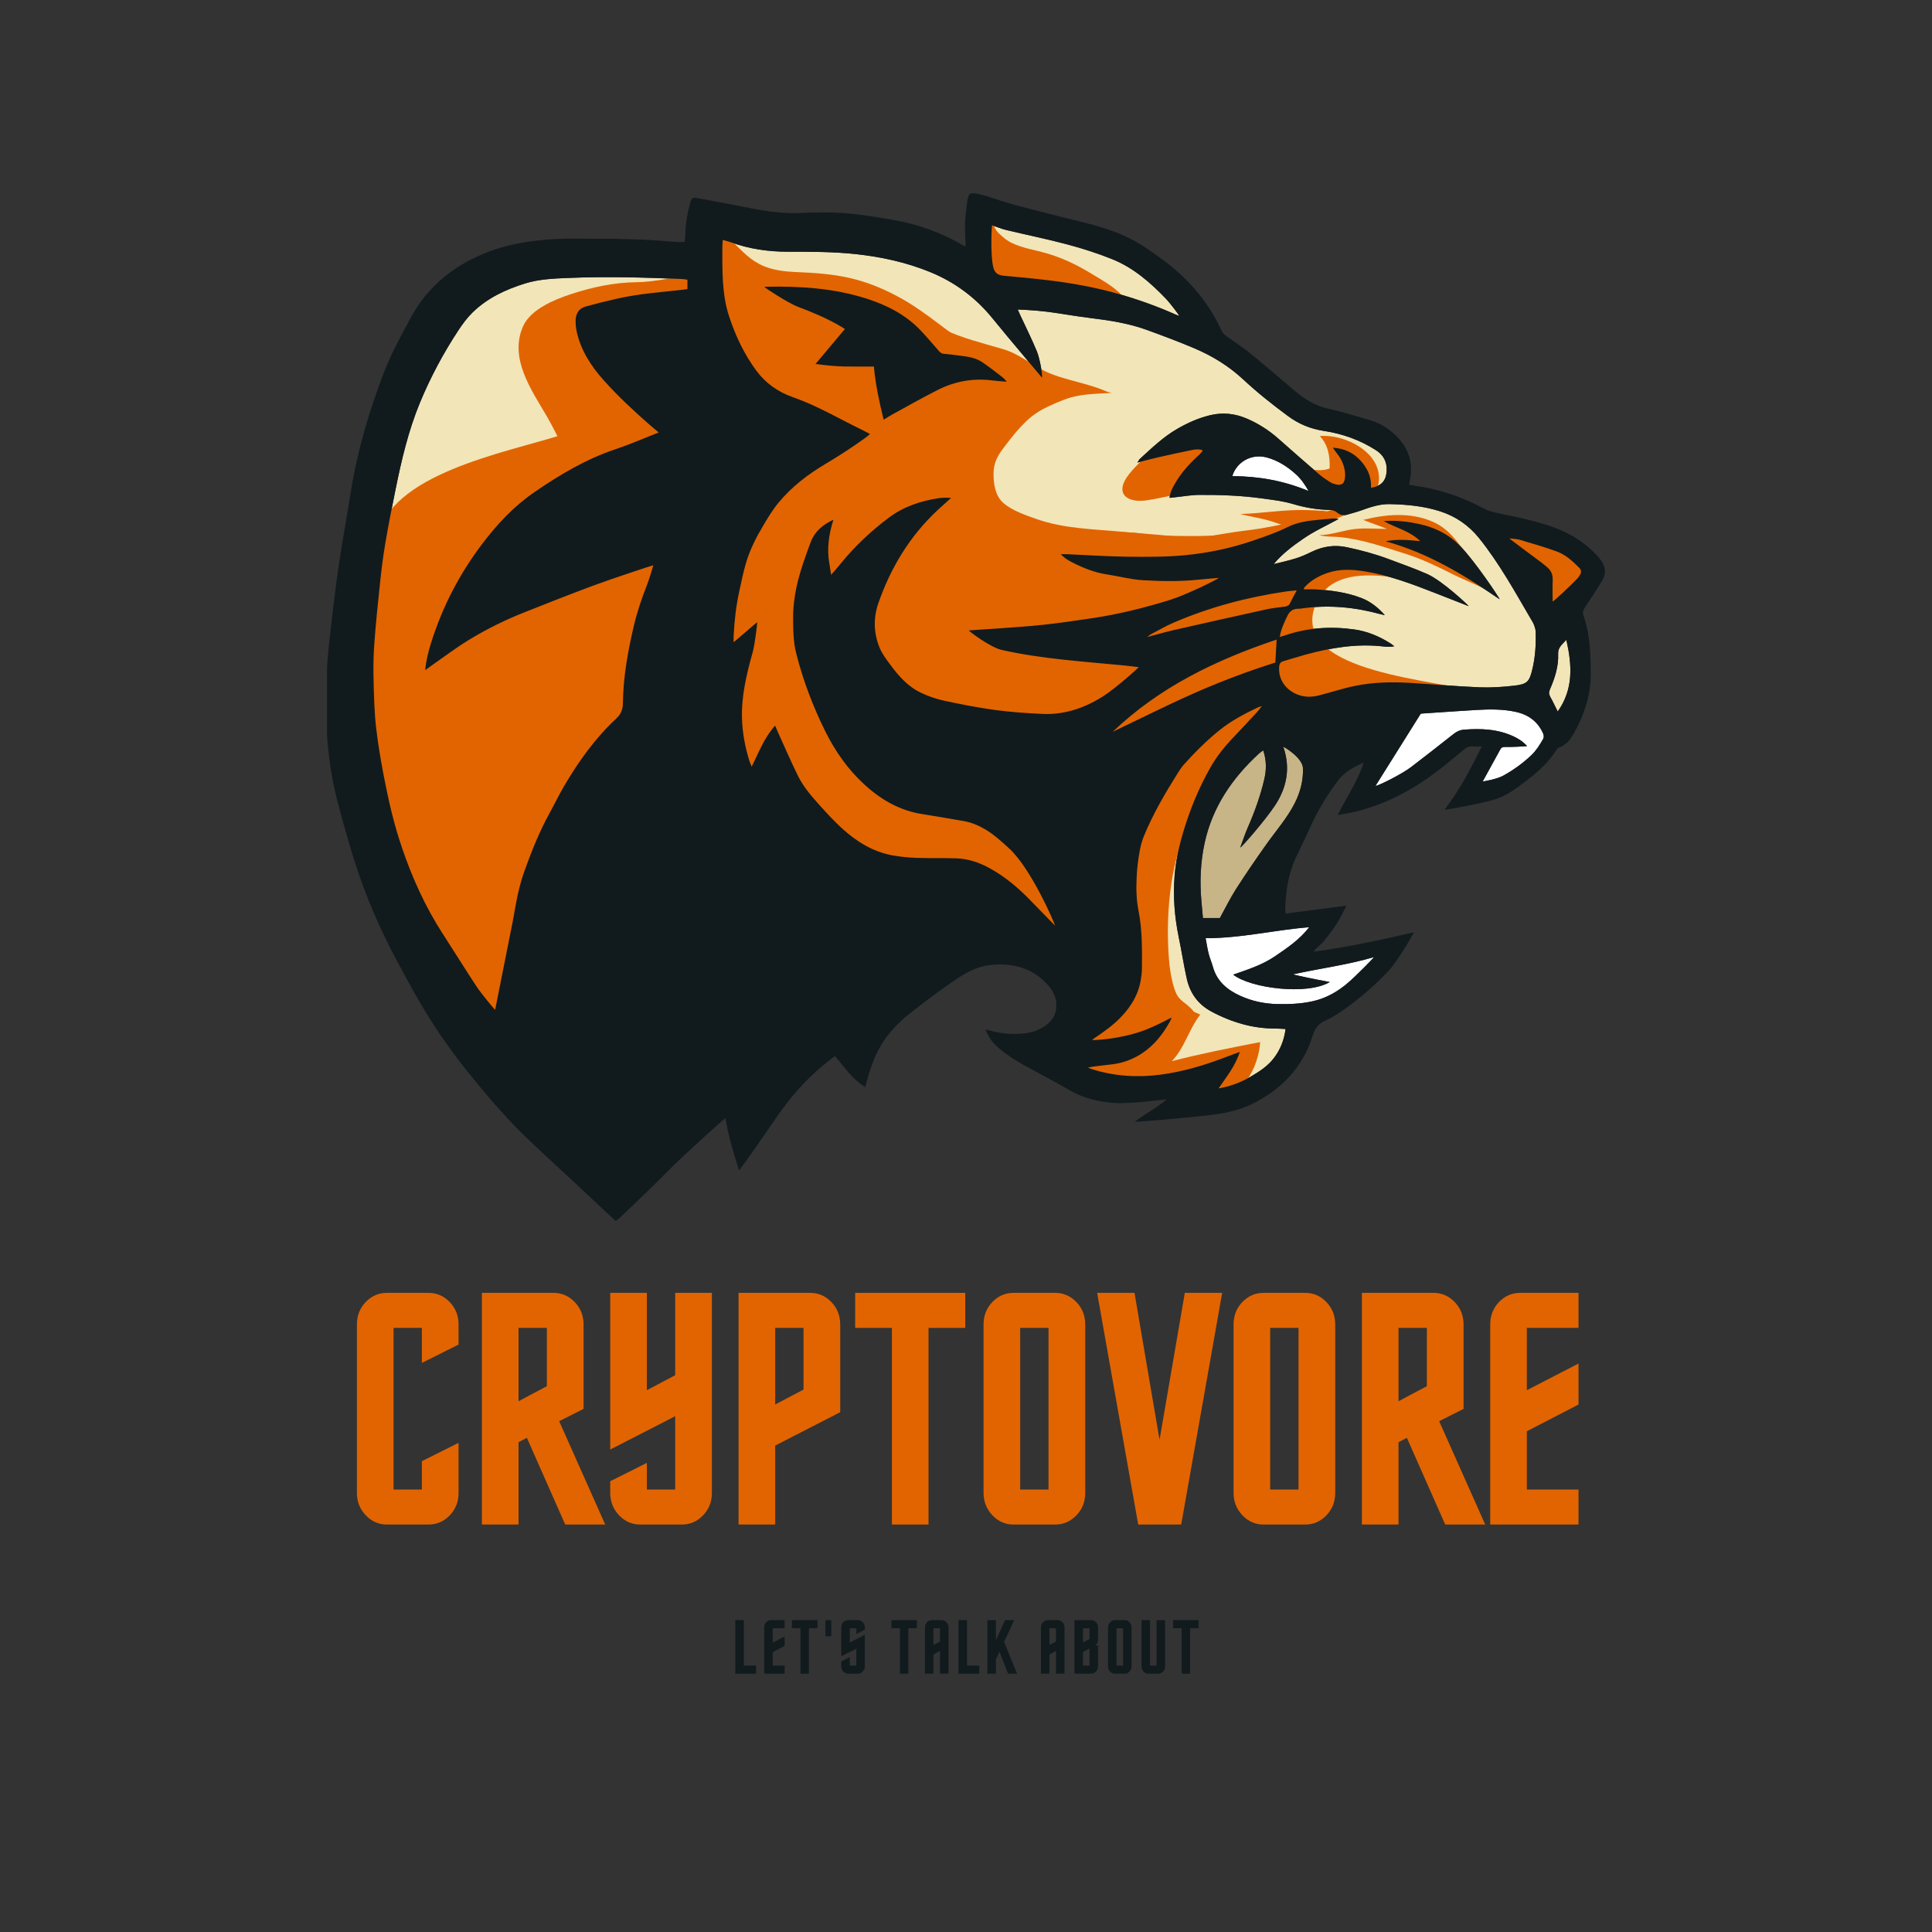 <svg xmlns="http://www.w3.org/2000/svg" xmlns:xlink="http://www.w3.org/1999/xlink" width="500" zoomAndPan="magnify" viewBox="0 0 375 375" height="500" preserveAspectRatio="xMidYMid meet" version="1.0"><rect x="0" y="0" width="375" height="375" fill="#333333" stroke="none"/><defs><g/><clipPath id="daa7a57a03"><path d="M 63.477 37.512 L 311.516 37.512 L 311.516 236.996 L 63.477 236.996 Z M 63.477 37.512 " clip-rule="nonzero"/></clipPath></defs><path fill="#f2e5b8" d="M 285.082 117.66 C 282.902 116.809 280.723 115.953 278.543 115.098 C 274.125 113.367 269.684 111.691 264.984 110.918 C 262.562 110.523 260.086 110.379 257.684 111.199 C 256.133 111.73 254.723 112.488 253.543 113.641 C 253.395 113.789 253.25 113.941 253.117 114.105 C 253.086 114.145 253.098 114.23 253.078 114.391 C 253.844 114.391 254.605 114.352 255.359 114.395 C 258.387 114.578 261.375 114.977 264.227 116.066 C 266.027 116.754 267.492 117.93 268.789 119.395 C 268.543 119.344 268.289 119.301 268.047 119.234 C 263.043 117.855 257.973 117.352 252.812 118.086 C 252.535 118.125 252.254 118.164 251.973 118.16 C 250.98 118.145 250.332 118.629 249.906 119.496 C 249.281 120.781 248.66 122.066 248.398 123.625 C 248.809 123.508 249.133 123.43 249.445 123.32 C 253.824 121.809 258.32 121.547 262.863 122.176 C 265.391 122.527 267.73 123.512 269.895 124.887 C 270.094 125.012 270.277 125.172 270.633 125.441 C 269.824 125.582 269.176 125.555 268.543 125.48 C 263.355 124.875 258.32 125.727 253.344 127.082 C 251.922 127.469 250.52 127.938 249.102 128.336 C 248.492 128.508 248.32 128.871 248.277 129.484 C 248.059 132.695 250.68 134.992 253.645 135.219 C 254.395 135.273 255.188 135.184 255.922 135 C 258.305 134.402 260.641 133.609 263.043 133.121 C 266.566 132.398 270.164 132.336 273.75 132.551 C 278.238 132.816 282.719 133.223 287.211 133.41 C 289.41 133.5 291.637 133.34 293.832 133.098 C 296.457 132.809 296.859 132.34 297.453 129.801 C 298.012 127.43 298.152 125.02 298.074 122.59 C 298.062 122.184 297.914 121.773 297.785 121.379 C 297.703 121.113 297.559 120.863 297.418 120.621 C 294.168 115.09 291.102 109.43 287.055 104.41 C 285.066 101.949 282.527 100.207 279.512 99.242 C 276.34 98.227 273.055 97.918 269.738 97.848 C 267.75 97.809 265.945 98.453 264.121 99.102 C 263.234 99.418 262.312 99.641 261.406 99.914 C 260.703 100.121 260.082 99.941 259.535 99.492 C 259.078 99.105 258.562 98.984 257.98 98.973 C 255.578 98.922 253.254 98.512 250.938 97.82 C 249.035 97.254 247.02 97.027 245.043 96.754 C 240.965 96.184 236.852 96.031 232.738 96.059 C 231.199 96.07 229.664 96.355 228.129 96.512 C 227.789 96.547 227.449 96.59 227.012 96.637 C 227.113 95.535 227.578 94.695 228.059 93.859 C 229.312 91.672 231.008 89.852 232.863 88.172 C 233.047 88.008 233.426 87.531 233.449 87.414 C 232.777 87.145 232.066 87.207 231.398 87.34 C 229.16 87.793 226.938 88.281 224.715 88.785 C 223.457 89.07 222.211 89.418 220.762 89.789 C 221.016 89.418 221.113 89.195 221.277 89.047 C 223.559 86.961 225.793 84.805 228.488 83.25 C 230.496 82.09 232.598 81.145 234.879 80.594 C 237.34 80.004 239.691 80.258 241.984 81.238 C 244.262 82.211 246.32 83.539 248.176 85.184 C 250.781 87.488 253.391 89.781 256.027 92.047 C 256.715 92.641 257.488 93.141 258.258 93.625 C 258.602 93.844 259.031 93.961 259.438 94.047 C 260.312 94.234 260.898 93.867 261.023 92.973 C 261.113 92.363 261.105 91.703 260.98 91.102 C 260.758 89.988 260.27 88.977 259.555 88.082 C 259.297 87.766 259.07 87.418 258.695 86.891 C 260.957 87.047 262.652 87.855 264.031 89.352 C 265.414 90.848 266.242 92.582 266.105 94.68 C 268.148 94.355 269.059 93.293 269.148 91.359 C 269.23 89.605 268.516 88.309 267.066 87.379 C 263.973 85.402 260.586 84.188 256.969 83.641 C 254.379 83.25 252.09 82.309 249.965 80.734 C 246.965 78.516 244.047 76.203 241.328 73.668 C 238.535 71.066 235.352 69.109 231.879 67.629 C 228.844 66.34 225.75 65.184 222.652 64.055 C 219.066 62.746 215.316 62.176 211.543 61.715 C 209.348 61.445 207.168 61.074 204.98 60.746 C 202.555 60.375 200.121 60.172 197.543 60.078 C 197.715 60.469 197.832 60.75 197.961 61.027 C 199.066 63.41 200.25 65.766 201.254 68.191 C 201.801 69.508 202.422 72.859 202.227 73.285 C 202.074 73.059 195.629 65.48 192.672 61.824 C 189.367 57.746 185.32 54.75 180.461 52.773 C 175.832 50.895 171.031 49.855 166.078 49.32 C 161.73 48.852 157.379 48.859 153.02 48.859 C 149.184 48.859 145.465 48.344 141.859 47.027 C 141.371 46.848 140.863 46.738 140.297 46.574 C 140.266 47.039 140.211 47.418 140.211 47.797 C 140.211 52.391 140.074 57 141.531 61.449 C 142.766 65.203 144.453 68.75 146.797 71.938 C 148.59 74.371 151 76.07 153.848 77.074 C 157.379 78.312 160.676 80.023 163.973 81.75 C 165.211 82.402 166.48 83.008 167.734 83.641 C 168.074 83.809 168.406 83.992 168.875 84.246 C 168.512 84.543 168.238 84.789 167.941 85.004 C 165.438 86.816 162.848 88.488 160.188 90.07 C 156.766 92.105 153.609 94.527 151.062 97.629 C 149.957 98.973 149.047 100.492 148.152 101.996 C 146.785 104.289 145.57 106.672 144.809 109.238 C 144.273 111.047 143.902 112.906 143.496 114.754 C 142.871 117.605 142.547 120.496 142.398 123.41 C 142.379 123.781 142.398 124.152 142.398 124.664 C 143.957 123.328 145.402 122.09 146.977 120.746 C 146.977 121.215 146.508 125.129 146.086 126.641 C 144.918 130.84 143.887 135.047 144.02 139.457 C 144.105 142.246 144.617 144.957 145.43 147.617 C 145.527 147.945 145.688 148.258 145.91 148.801 C 147.301 145.992 148.328 143.184 150.449 140.844 C 150.656 141.332 150.82 141.738 151 142.133 C 152.277 144.938 153.504 147.77 154.859 150.539 C 155.973 152.824 157.676 154.727 159.367 156.605 C 160.68 158.062 162.031 159.504 163.48 160.828 C 166.273 163.363 169.422 165.324 173.199 166.02 C 174.785 166.312 176.406 166.457 178.016 166.516 C 180.574 166.609 183.145 166.508 185.703 166.605 C 187.945 166.695 190.039 167.402 192.012 168.473 C 195.105 170.152 197.734 172.402 200.156 174.918 C 201.641 176.457 203.137 177.98 204.785 179.668 C 204.738 179.258 200.145 168.559 195.855 164.66 C 194.398 163.34 192.957 162.004 191.258 160.992 C 189.941 160.211 188.559 159.629 187.055 159.371 C 184.391 158.906 181.73 158.434 179.059 158.023 C 174.582 157.34 170.883 155.152 167.629 152.137 C 164.531 149.262 162.141 145.859 160.258 142.086 C 157.82 137.211 155.898 132.141 154.551 126.855 C 153.961 124.559 153.953 122.207 153.945 119.852 C 153.93 115.867 154.914 112.082 156.223 108.359 C 156.609 107.27 156.977 106.168 157.406 105.094 C 158.215 103.074 159.777 101.797 161.762 100.879 C 160.883 103.676 160.461 106.484 160.977 109.375 C 161.09 110.027 161.18 110.676 161.324 111.578 C 162.055 110.719 162.645 110.051 163.207 109.359 C 165.93 106.023 169.039 103.094 172.477 100.512 C 175.395 98.32 178.727 97.219 182.281 96.68 C 183.023 96.566 184.562 96.598 184.582 96.664 C 184.422 96.832 182.656 98.391 181.965 99.035 C 176.594 104.059 172.906 110.152 170.496 117.055 C 169.496 119.922 169.582 122.809 170.68 125.602 C 171.145 126.789 171.953 127.863 172.719 128.902 C 174.348 131.121 176.152 133.215 178.688 134.43 C 180.129 135.121 181.68 135.668 183.246 136.004 C 186.535 136.711 189.852 137.359 193.188 137.812 C 196.207 138.223 199.266 138.426 202.316 138.57 C 206.598 138.77 210.465 137.445 214.066 135.18 C 216.488 133.656 220.902 129.691 221.035 129.5 C 219.941 129.371 218.938 129.234 217.93 129.141 C 214.082 128.77 210.23 128.461 206.391 128.039 C 202.375 127.602 198.375 127.043 194.43 126.152 C 192.188 125.645 187.988 122.461 188.039 122.367 C 188.289 122.32 197.844 121.773 202.348 121.285 C 205.629 120.93 208.898 120.457 212.16 119.965 C 217.238 119.203 222.211 117.957 227.109 116.438 C 230.23 115.473 236.441 112.414 236.551 112.168 C 235.266 112.281 233.98 112.375 232.703 112.508 C 229.094 112.883 225.461 112.832 221.855 112.621 C 219.523 112.484 217.223 111.852 214.898 111.504 C 212.43 111.137 210.168 110.211 207.973 109.082 C 207.262 108.719 206.594 108.301 205.887 107.57 C 206.434 107.57 206.766 107.559 207.094 107.57 C 211.023 107.738 214.957 108.008 218.891 108.055 C 222.578 108.098 226.285 108.117 229.949 107.77 C 234.562 107.332 239.105 106.367 243.508 104.836 C 245.664 104.086 247.824 103.355 249.863 102.328 C 251.754 101.379 253.801 101.082 255.871 100.898 C 256.816 100.816 257.758 100.703 258.707 100.637 C 259 100.613 259.301 100.684 259.824 100.734 C 257.391 102.066 255.055 103.117 252.984 104.551 C 250.926 105.973 248.883 107.484 247.215 109.5 C 248.656 109.133 250.117 108.82 251.535 108.375 C 252.57 108.051 253.574 107.602 254.547 107.125 C 256.738 106.055 258.996 105.695 261.402 106.211 C 264.152 106.793 266.863 107.512 269.496 108.5 C 271.996 109.441 274.516 110.324 276.957 111.391 C 279.98 112.715 285.117 117.594 285.082 117.66 Z M 148.379 55.711 C 148.508 55.691 148.637 55.652 148.77 55.652 C 155.363 55.527 161.891 55.938 168.234 57.973 C 172.238 59.258 175.883 61.141 178.797 64.242 C 179.949 65.465 181.039 66.75 182.145 68.02 C 182.426 68.344 182.672 68.621 183.16 68.664 C 184.453 68.781 185.738 68.949 187.027 69.121 C 188.324 69.293 189.609 69.586 190.695 70.328 C 192.031 71.238 193.297 72.238 194.582 73.215 C 194.844 73.414 195.047 73.691 195.426 74.09 C 194.352 74 193.52 73.961 192.688 73.852 C 188.953 73.363 185.395 73.988 182.055 75.664 C 179.047 77.18 176.121 78.852 173.164 80.465 C 172.648 80.746 172.16 81.074 171.52 81.469 C 170.672 78.012 169.934 74.688 169.625 71.145 C 167.695 71.145 165.84 71.172 163.984 71.137 C 162.148 71.105 160.324 70.918 158.289 70.648 C 160.266 68.301 162.102 66.113 164 63.855 C 163.578 63.598 163.258 63.395 162.93 63.203 C 160.363 61.73 157.648 60.594 154.887 59.551 C 152.902 58.801 148.348 55.781 148.379 55.711 Z M 268.574 101.152 C 268.906 101.129 269.242 101.098 269.574 101.09 C 271.586 101.047 273.566 101.289 275.527 101.727 C 278.48 102.379 281.094 103.645 283.242 105.797 C 286.184 108.75 290.969 115.945 291.094 116.336 C 284.086 111.523 277.031 107.27 268.934 105.07 C 271.191 104.586 273.422 104.828 275.66 105.027 C 273.645 103.051 270.938 102.473 268.574 101.152 " fill-opacity="1" fill-rule="evenodd"/><path fill="#f2e5b8" d="M 96.102 196.016 C 97.266 190.18 98.391 184.578 99.496 178.977 C 99.855 177.152 100.121 175.312 100.531 173.5 C 100.871 172.004 101.273 170.504 101.797 169.059 C 103.176 165.234 104.668 161.453 106.641 157.879 C 107.621 156.098 108.5 154.262 109.531 152.508 C 112.332 147.738 115.539 143.266 119.605 139.477 C 120.531 138.613 120.891 137.719 120.906 136.465 C 120.965 131.359 121.879 126.355 123.047 121.395 C 123.688 118.691 124.582 116.074 125.598 113.492 C 125.98 112.516 126.738 110.059 126.809 109.719 C 126.594 109.742 118.832 112.301 115.117 113.68 C 110.645 115.344 106.203 117.098 101.77 118.859 C 98.012 120.348 94.383 122.137 90.938 124.25 C 88.52 125.73 86.25 127.457 83.914 129.078 C 83.492 129.367 83.082 129.676 82.504 130.09 C 82.738 128.184 83.117 126.559 83.617 124.957 C 85.82 117.852 89.199 111.336 93.703 105.426 C 96.562 101.672 99.785 98.234 103.703 95.543 C 108.633 92.152 113.742 89.105 119.473 87.191 C 122.258 86.262 124.957 85.074 127.848 83.945 C 127.16 83.359 126.574 82.875 126.004 82.375 C 122.91 79.668 119.902 76.863 117.168 73.797 C 114.746 71.086 112.762 68.055 111.949 64.426 C 111.785 63.68 111.703 62.895 111.73 62.133 C 111.773 60.875 112.348 59.871 113.625 59.512 C 115.652 58.949 117.695 58.438 119.746 57.973 C 123.934 57.02 128.219 56.723 132.473 56.242 C 132.781 56.211 133.09 56.16 133.426 56.109 C 133.426 55.504 133.426 54.957 133.426 54.293 C 133.059 54.242 132.727 54.168 132.391 54.156 C 125.016 53.844 117.637 53.641 110.258 53.949 C 107.449 54.062 104.617 54.18 101.914 55.02 C 98.129 56.195 94.562 57.863 91.691 60.68 C 90.676 61.676 89.805 62.855 89.016 64.047 C 86.074 68.512 83.562 73.203 81.516 78.145 C 79.254 83.621 77.918 89.348 76.75 95.121 C 76.051 98.555 75.375 101.996 74.789 105.445 C 74.371 107.898 74.062 110.371 73.797 112.844 C 73.367 116.855 72.957 120.867 72.656 124.887 C 72.484 127.227 72.449 129.582 72.508 131.93 C 72.586 135.121 72.652 138.324 73.031 141.484 C 73.473 145.238 74.148 148.969 74.902 152.68 C 75.711 156.699 76.707 160.676 78.031 164.566 C 80.027 170.43 82.566 176.039 85.941 181.254 C 88.133 184.641 90.262 188.07 92.473 191.441 C 93.316 192.73 95.715 195.633 96.102 196.016 " fill-opacity="1" fill-rule="evenodd"/><path fill="#f2e5b8" d="M 236.52 211.262 C 238.77 210.887 240.852 210.09 242.797 208.953 C 244.469 207.977 246.098 206.918 247.285 205.344 C 248.508 203.727 249.246 201.898 249.531 199.727 C 248.754 199.691 248.066 199.637 247.379 199.637 C 245.293 199.625 243.246 199.348 241.238 198.797 C 239.098 198.211 237.051 197.375 235.098 196.32 C 232.527 194.93 230.965 192.75 230.348 189.941 C 229.754 187.277 229.348 184.57 228.789 181.895 C 227.973 177.953 227.676 173.98 227.988 169.969 C 228.223 166.984 228.883 164.07 229.75 161.219 C 231.035 156.988 232.707 152.906 234.898 149.035 C 236.172 146.777 237.77 144.809 239.555 142.957 C 241.109 141.34 242.625 139.68 244.152 138.031 C 244.383 137.781 244.574 137.492 244.934 137.031 C 244.473 137.207 244.219 137.285 243.984 137.395 C 241.406 138.617 238.898 139.961 236.672 141.758 C 234.152 143.789 231.871 146.078 229.715 148.488 C 229.297 148.957 228.961 149.5 228.621 150.035 C 226.152 153.953 223.82 157.945 222.047 162.242 C 221.324 163.988 221.086 165.824 220.836 167.664 C 220.715 168.566 220.664 169.48 220.621 170.395 C 220.512 172.535 220.57 174.66 220.988 176.781 C 221.75 180.629 221.676 184.531 221.641 188.426 C 221.637 188.809 221.559 189.191 221.516 189.574 C 221.156 192.707 219.668 195.273 217.504 197.492 C 216.023 199.012 214.32 200.242 212.566 201.414 C 212.367 201.543 212.168 201.668 211.992 201.887 C 214.684 201.805 217.305 201.383 219.898 200.691 C 222.488 200 224.867 198.824 227.422 197.492 C 227.246 197.891 227.176 198.105 227.066 198.297 C 225.691 200.789 223.961 202.973 221.535 204.535 C 219.824 205.637 217.961 206.324 215.945 206.578 C 214.379 206.773 212.805 206.902 211.164 207.203 C 211.414 207.309 211.66 207.434 211.918 207.516 C 216.246 208.887 220.672 209.18 225.152 208.605 C 229.312 208.07 233.328 206.914 237.246 205.434 C 238.32 205.027 239.398 204.633 240.645 204.172 C 239.766 206.945 238.055 209.02 236.52 211.262 " fill-opacity="1" fill-rule="evenodd"/><path fill="#c7b487" d="M 233.488 178.188 C 234.664 178.188 235.773 178.188 236.781 178.188 C 237.852 176.242 238.773 174.344 239.902 172.578 C 241.793 169.629 243.777 166.734 245.805 163.879 C 247.691 161.219 249.871 158.758 251.344 155.828 C 252.391 153.738 252.969 151.523 252.91 149.141 C 252.859 147.043 249.039 144.824 249.09 144.965 C 250.492 149.016 249.812 152.777 247.504 156.297 C 245.609 159.176 240.969 164.512 240.734 164.496 C 241.219 163.203 241.645 161.883 242.199 160.613 C 243.527 157.59 244.637 154.5 245.391 151.281 C 245.828 149.426 245.844 147.609 245.195 145.645 C 244.879 145.883 244.594 146.055 244.352 146.273 C 239.145 151.07 235.305 156.68 233.797 163.715 C 233.012 167.383 232.863 171.078 233.18 174.801 C 233.273 175.914 233.383 177.031 233.488 178.188 " fill-opacity="1" fill-rule="evenodd"/><path fill="#f2e5b8" d="M 226.246 57.922 C 223.234 54.793 219.965 51.949 215.887 50.309 C 213.066 49.176 210.141 48.238 207.203 47.453 C 203.273 46.402 199.281 45.598 195.328 44.648 C 194.383 44.422 193.477 44.035 192.551 43.727 C 192.5 43.77 192.203 49.109 192.754 51.703 C 193.027 52.984 193.664 53.422 194.93 53.531 C 197.793 53.785 200.66 54.059 203.516 54.402 C 208.191 54.965 212.812 55.809 217.34 57.117 C 221.051 58.191 224.684 59.488 228.211 61.066 C 228.43 61.164 228.656 61.242 228.879 61.328 C 228.945 61.27 227.238 58.953 226.246 57.922 " fill-opacity="1" fill-rule="evenodd"/><path fill="#ffffff" d="M 258.113 190.609 C 253.68 193.258 242.664 191.793 239.367 189.176 C 242.195 188.188 244.988 187.305 247.441 185.637 C 249.852 184 252.258 182.375 254.117 179.973 C 247.371 180.504 240.844 182.129 234.008 182.098 C 234.219 183.203 234.359 184.168 234.598 185.109 C 234.824 185.988 235.191 186.828 235.438 187.707 C 236.227 190.512 238.234 192.156 240.762 193.301 C 243.027 194.324 245.418 194.832 247.906 194.887 C 250.191 194.938 252.469 194.848 254.711 194.359 C 257.391 193.781 259.695 192.457 261.727 190.691 C 263.316 189.309 266.57 186.023 266.664 185.785 C 261.508 187.289 256.195 187.969 250.98 189.113 C 250.961 189.191 255.656 190.176 258.113 190.609 " fill-opacity="1" fill-rule="evenodd"/><path fill="#ffffff" d="M 275.746 138.559 C 272.793 143.27 269.91 147.863 266.984 152.535 C 267.516 152.562 272.168 150.211 273.871 148.902 C 276.621 146.789 279.371 144.664 282.086 142.504 C 282.719 142 283.375 141.688 284.164 141.625 C 287.492 141.371 290.762 141.504 293.852 142.969 C 294.781 143.41 295.621 143.945 296.402 144.809 C 296.105 144.887 293.293 145.012 292.102 144.984 C 291.656 144.973 291.395 145.098 291.184 145.5 C 290.066 147.566 288.922 149.617 287.793 151.676 C 287.77 151.719 290.52 151.254 291.746 150.574 C 293.75 149.469 295.602 148.141 297.258 146.555 C 298.188 145.672 298.844 144.598 299.48 143.504 C 299.742 143.051 299.656 142.656 299.453 142.219 C 298.371 139.902 296.5 138.645 294.051 138.137 C 291.582 137.625 289.09 137.656 286.602 137.801 C 283.062 138.004 279.523 138.266 275.988 138.5 C 275.852 138.512 275.719 138.562 275.746 138.559 " fill-opacity="1" fill-rule="evenodd"/><path fill="#f2e5b8" d="M 247.543 128.598 C 247.629 127.078 247.707 125.688 247.793 124.145 C 236 128.098 225.043 133.371 215.98 142.043 C 221.141 139.582 226.25 137.008 231.473 134.684 C 236.691 132.363 242.039 130.34 247.543 128.598 " fill-opacity="1" fill-rule="evenodd"/><path fill="#f2e5b8" d="M 222.672 123.648 C 224.551 123.152 226.188 122.672 227.855 122.293 C 233.836 120.93 239.824 119.594 245.812 118.273 C 246.973 118.02 248.164 117.891 249.352 117.75 C 249.852 117.695 250.188 117.527 250.41 117.055 C 250.785 116.27 251.211 115.512 251.695 114.594 C 250.914 114.668 250.27 114.707 249.633 114.801 C 242.07 115.914 234.734 117.859 227.707 120.895 C 226.23 121.531 224.832 122.355 223.406 123.105 C 223.207 123.211 223.035 123.375 222.672 123.648 " fill-opacity="1" fill-rule="evenodd"/><path fill="#f2e5b8" d="M 306.219 112.23 C 306.406 112.027 306.539 111.777 306.691 111.539 C 307 111.051 306.91 110.594 306.523 110.203 C 305.254 108.934 303.918 107.688 302.223 107.062 C 299.863 106.191 297.434 105.504 295.02 104.781 C 294.426 104.605 293.777 104.605 292.949 104.496 C 293.254 104.77 297.309 107.793 299.168 109.164 C 299.535 109.434 299.867 109.75 300.227 110.031 C 301.062 110.684 301.422 111.516 301.379 112.59 C 301.324 113.973 301.367 115.359 301.367 116.746 C 301.488 116.816 304.727 113.809 306.219 112.23 " fill-opacity="1" fill-rule="evenodd"/><path fill="#ffffff" d="M 253.996 95.305 C 253.227 93.957 252.492 92.914 251.527 92.047 C 249.895 90.578 248.086 89.402 245.941 88.809 C 243.23 88.062 240.523 89.309 239.391 91.836 C 239.324 91.988 239.285 92.152 239.199 92.414 C 244.289 92.441 249.145 93.293 253.996 95.305 " fill-opacity="1" fill-rule="evenodd"/><path fill="#f2e5b8" d="M 302.355 138.109 C 305.441 133.727 305.141 129.129 304.027 124.195 C 303.207 125.094 302.383 125.672 302.434 126.898 C 302.543 129.328 301.797 131.594 300.852 133.789 C 300.617 134.332 300.621 134.742 300.902 135.246 C 301.398 136.129 301.824 137.051 302.355 138.109 " fill-opacity="1" fill-rule="evenodd"/><path fill="#e26400" d="M 139.043 44.027 C 144.965 48.984 145.645 52.461 154.422 52.801 C 162.285 53.102 167.355 53.883 174.191 57.516 C 179.98 60.59 184.227 64.855 189.668 68.055 C 192.469 69.703 196.047 71.461 199.223 72.113 C 201.887 72.66 185.918 98.16 187.375 104.117 C 189.266 111.859 199.727 105.875 204.512 105.094 C 212.691 103.762 220.367 103.746 228.676 104.57 C 234.223 105.117 240.551 103.508 245.777 105.039 C 244.934 107.223 242.727 108.102 241.398 109.93 C 240.656 110.953 240.223 113.137 239.68 113.793 C 237.957 115.883 236.012 116.312 233.512 116.938 C 228.34 118.227 221.555 118.539 217.188 121.645 C 219.738 124.633 224.477 124.586 228.168 124.805 C 228.793 129.895 216.793 136.375 213.746 139.75 C 205.738 148.637 208.105 157.047 211.375 167.293 C 209.734 167.812 208.156 168.387 206.676 169.262 C 206.574 173.996 209.812 178.984 209.277 183.887 C 205.633 183.297 201.836 179.484 198.449 177.574 C 193.145 174.578 187.555 174.09 181.473 173.855 C 170.93 173.445 155.387 173.469 145.684 177.801 C 142.113 179.398 141.652 180.492 137.887 180.773 C 137.527 182.863 132.086 186.816 130.34 189.656 C 128.355 192.887 127.059 195.855 124.543 198.859 C 120.172 204.066 118.723 207.535 112.242 204.453 C 108.734 202.781 105.383 202.098 101.695 200.184 C 94.633 196.52 90.059 195.59 85.109 188.793 C 79.883 181.617 77.82 173.965 75.246 165.629 C 73.004 158.375 69.953 152.613 68.766 145.328 C 67.59 138.133 69.246 132.602 70.473 125.609 C 71.68 118.762 72.109 111.465 73.23 104.656 C 75.324 91.965 98.234 87.844 109.047 84.406 C 116.348 82.086 123.418 78.695 130.695 76.488 C 134.762 75.254 138.141 76.121 139.383 71.223 C 141.113 64.398 134.977 57.883 137.723 51.484 " fill-opacity="1" fill-rule="evenodd"/><path fill="#e26400" d="M 266.242 95.348 C 266.621 95.266 266.957 95.082 267.305 94.871 C 269.438 88.422 261.383 84.156 256.156 84.648 C 257.785 86.25 258.191 88.699 258.078 90.926 C 256.094 91.723 252.574 91.035 250.949 89.629 C 252.555 90.387 259.812 94.996 257.027 96.676 C 254.508 98.191 248.367 94.875 245.812 94.457 C 242.406 93.902 237.738 94.445 234.609 92.668 C 232.383 91.406 233.895 90.305 234.824 88.34 C 235.668 86.566 236.953 84.828 237.609 83.098 C 230.965 82.465 223.234 86.898 219.172 92.004 C 216.203 95.73 218.637 97.738 222.73 97.09 C 226.348 96.52 229.66 95.496 233.508 95.348 C 239.195 95.129 244.289 96.301 249.594 97.273 C 254.203 98.117 261.145 100.492 264.926 96.883 " fill-opacity="1" fill-rule="evenodd"/><path fill="#e26400" d="M 259.285 101.047 C 254.355 101.047 250.359 101.562 245.812 102.445 C 241.391 103.305 237.203 104.84 232.695 105.793 C 230.363 106.285 228.137 106.605 225.586 106.605 C 222.828 106.605 218.316 106.406 222.895 108.938 C 228.281 111.918 244.246 111.047 247.57 105.145 " fill-opacity="1" fill-rule="evenodd"/><path fill="#e26400" d="M 231.168 104.852 C 223.262 104.852 215.242 104.242 207.438 104.266 C 199.828 104.285 190.129 103.738 185.242 97.27 C 184.902 101.359 183.523 108.551 186.695 111.574 C 191.918 116.555 202.176 114.566 207.734 111.281 " fill-opacity="1" fill-rule="evenodd"/><path fill="#e26400" d="M 231.457 104.852 C 227.414 104.988 223.574 103.621 219.742 103.387 C 216.031 103.164 212.285 103.094 208.613 103.094 C 199.855 103.105 193.188 103.637 185.16 99.984 C 183.867 115.32 210.043 111.496 218.863 110.113 " fill-opacity="1" fill-rule="evenodd"/><path fill="#e26400" d="M 173.461 58.355 C 176.762 59.16 179.91 62.383 183.125 63.91 C 186.777 65.648 190.691 66.594 194.551 67.723 C 197.941 68.715 199.859 70.625 202.816 72.043 C 206.57 73.844 211.332 74.332 215.258 76.207 C 209.309 76.109 205.48 77.215 200.637 80.5 C 195.93 83.691 190.477 87.793 188.188 93.152 C 185.852 98.629 188.113 103.812 193.078 106.898 C 194.895 108.027 200.914 109.191 200.078 112.102 C 198.992 115.879 188.453 114.633 186.047 114.258 C 178.125 113.016 166.898 106.801 164.293 98.727 C 161.238 89.273 169.824 85.094 172.016 77.344 C 172.422 75.902 172.492 74.082 171.41 72.977 " fill-opacity="1" fill-rule="evenodd"/><path fill="#e26400" d="M 199.527 78.238 C 195.707 81.68 188.691 92.449 192.711 97.621 C 194.93 100.469 200.586 101.434 203.906 102.438 C 208.203 103.738 213.773 106.863 218.258 106.656 C 216.141 108.867 210.066 108.41 207.109 108.645 C 198.062 109.363 189.047 110.332 180.684 106.027 C 172.422 101.777 172.473 96.277 175.895 88.215 C 176.727 86.242 177.879 82.188 180.195 81.457 " fill-opacity="1" fill-rule="evenodd"/><path fill="#e26400" d="M 223.844 105.727 C 214.227 102.523 203.074 103.504 193.957 98.93 C 191.586 97.738 189.461 96.051 188.113 93.754 C 186.613 91.203 186.906 88.309 186.348 85.488 C 186.051 83.977 186.836 83.336 185.41 82.555 C 183.652 81.59 181.527 83.531 180.77 84.945 C 179.367 87.555 179.66 92.703 179.883 95.551 C 180.332 101.254 183.785 107.047 188.441 110.438 C 195.52 115.582 206.562 116.336 214.809 114.43 C 215.184 114.008 214.633 114.367 214.469 114.207 " fill-opacity="1" fill-rule="evenodd"/><path fill="#e26400" d="M 247.461 102.586 C 243.59 102.586 240.176 103.656 236.367 103.902 C 231.199 104.234 226.07 103.891 220.91 103.902 C 218.383 103.906 215.809 103.746 213.293 103.898 C 212.91 103.918 210.715 103.973 210.652 104.555 C 210.582 105.223 213.238 105.434 213.727 105.547 C 219.164 106.789 224.762 106.973 230.328 106.973 C 233.375 106.973 236.238 106.895 239.238 106.422 C 240.953 106.148 242.852 106.207 244.492 105.656 " fill-opacity="1" fill-rule="evenodd"/><path fill="#e26400" d="M 231.312 104.668 C 226.98 103.816 222.512 103.664 218.125 103.242 C 212.504 102.707 206.586 102.652 201.215 100.754 C 199.082 100 196.613 99.176 194.867 97.73 C 193.406 96.527 192.977 94.645 192.867 92.824 C 192.723 90.434 193.238 88.996 194.648 87.125 C 196.727 84.363 199.266 81.043 202.34 79.445 C 204.164 78.5 206.059 77.742 207.996 77.035 C 204.555 75.965 199.363 77.992 196.168 79.004 C 189.949 80.973 184.051 85.109 183.848 92.145 C 183.664 98.5 190.977 103.414 196.246 105.309 C 202.434 107.539 209.836 107.172 216.344 107.402 C 216.281 107.293 216.219 107.188 216.156 107.082 " fill-opacity="1" fill-rule="evenodd"/><path fill="#e26400" d="M 212.309 75.391 C 213.465 75.66 214.586 76.035 215.789 76.242 C 213.457 76.414 211.141 76.426 208.879 76.898 C 207.215 77.25 205.562 77.672 203.883 77.992 C 200.664 78.602 197.488 80.223 194.195 80.094 C 193.738 77.629 197.555 75.824 199.348 75.172 " fill-opacity="1" fill-rule="evenodd"/><path fill="#e26400" d="M 211.102 76.266 C 207.895 76.938 204.305 78.055 201.215 79.555 C 199.609 80.336 197.965 81.074 196.395 81.992 C 195.266 82.648 190.461 86.297 189.676 83.926 C 188.664 80.871 194.312 77.316 196.41 76.285 C 198.348 75.328 201.062 74.75 203.191 74.512 " fill-opacity="1" fill-rule="evenodd"/><path fill="#e26400" d="M 192.648 42.164 C 193.078 42.43 192.816 43.633 193.082 44.219 C 193.445 45.012 194.301 45.699 194.949 46.242 C 196.637 47.66 199.449 48.238 201.566 48.75 C 205.473 49.684 208.668 51.172 212.082 53.266 C 214.07 54.48 216.984 56.043 218.312 58.047 C 216.492 57.949 214.633 57.484 212.754 57.406 C 209.16 57.27 205.578 56.863 201.988 56.656 C 199.043 56.492 196.406 56.117 193.633 55.133 C 191.789 54.48 190.676 53.195 190.363 51.16 C 190.137 49.672 190.504 48.219 190.699 46.762 C 190.84 45.719 191.477 43.836 191.219 42.93 " fill-opacity="1" fill-rule="evenodd"/><path fill="#e26400" d="M 134.648 53.457 C 131.559 53.609 127.277 54.738 123.613 54.773 C 119.176 54.82 114.875 55.746 110.699 57.133 C 107.531 58.18 102.984 60.062 101.531 63.324 C 98.77 69.539 103.141 75.668 106.148 80.828 C 110.258 87.879 113.844 99.418 123.836 98.859 C 127.836 98.637 134.039 94.945 134.883 90.773 C 135.855 85.977 133.938 80.918 133.316 76.238 C 133.043 74.199 133.66 71.117 133.109 69.469 " fill-opacity="1" fill-rule="evenodd"/><path fill="#e26400" d="M 279.496 113.918 C 272.25 112.32 258.25 108.211 255.113 118.012 C 251.02 130.789 279.73 131.922 286.23 134.324 C 286.938 134.582 287.523 134.637 288.18 134.984 C 282.316 135.625 276.254 135.055 270.344 135.543 C 265.406 135.949 261.203 137.918 256.422 138.852 C 250.031 140.105 247.023 136.828 246.461 131.172 C 245.863 125.133 245.168 118.773 250.285 114.574 C 254.039 111.5 257.945 109.484 262.801 109.238 C 266.414 109.051 269.051 109.988 272.465 110.992 " fill-opacity="1" fill-rule="evenodd"/><path fill="#e26400" d="M 218.863 124.152 C 221.66 116.781 236.52 115.316 242.879 113.406 C 244.891 112.805 249.734 111.469 251.59 112.824 C 253.898 114.504 253.051 120.73 252.84 123.273 C 252.578 126.449 252.336 129.516 249.34 131.098 C 245.176 133.293 239.754 133.16 235.547 135.262 C 232.773 136.652 229.734 138.848 227.43 140.887 C 224.973 143.066 216.055 152.254 212.191 150.133 C 207.508 147.562 215.77 135.363 218.586 133.508 C 219.773 132.73 223.062 132.176 223.492 130.594 C 224.438 127.09 217.238 126.066 215.055 125.906 " fill-opacity="1" fill-rule="evenodd"/><path fill="#e26400" d="M 244.348 140.816 C 235.633 146.391 229.508 159.715 227.652 169.77 C 226.789 174.438 226.523 179.52 226.773 184.391 C 226.902 186.914 227.152 189.293 227.879 191.703 C 228.762 194.621 229.977 194.188 231.746 196.387 C 231.727 196.367 232.941 196.93 232.969 196.941 C 230.773 199.734 229.93 203.41 227.453 205.969 C 232.965 204.547 239.047 203.332 244.598 202.273 C 244.289 207.188 241.004 213.453 235.547 213.062 C 232.996 212.883 231.512 211.605 228.824 211.586 C 226.391 211.566 223.934 211.703 221.5 211.586 C 218.285 211.43 210.43 210.035 208.32 207.422 C 206.316 204.934 208.137 202.109 209.27 199.59 C 211.262 195.18 212.883 190.18 212.719 185.211 C 212.527 179.383 209.723 174.602 211.242 168.605 C 212.562 163.406 215.77 159.031 218.93 154.832 C 222.184 150.512 225.281 145.547 229.125 141.695 C 233.156 137.656 237.879 135.734 243.176 134.398 C 245.113 133.91 246.391 133.188 247.793 134.965 C 248.902 136.371 248.965 139.477 246.691 139.648 " fill-opacity="1" fill-rule="evenodd"/><path fill="#e26400" d="M 291.508 103.242 C 296.531 104.027 308.391 103.812 307.984 110.918 C 307.797 114.207 304.988 117.73 301.828 118.766 C 299.434 119.547 297.398 118.152 296.062 116.156 C 294.793 114.246 294.27 111.852 293.262 109.809 C 292.617 108.492 291.746 107.277 291.285 105.875 " fill-opacity="1" fill-rule="evenodd"/><path fill="#e26400" d="M 286.676 110.555 C 284.121 107.199 282.215 103.023 278.031 101.238 C 273.652 99.363 268.953 99.828 264.609 100.906 C 266.105 101.539 267.742 102.035 269.203 102.664 C 267.246 102.648 265.184 102.48 263.242 102.652 C 260.918 102.859 258.379 103.863 256.07 103.863 C 257.191 104.223 258.996 104.133 260.273 104.27 C 261.863 104.449 263.461 104.766 265.004 105.145 C 267.555 105.77 270.164 106.668 272.762 107.484 C 276.109 108.535 279.062 109.996 282.164 111.547 C 284.723 112.824 287.461 113.77 289.895 115.266 C 290.492 115.633 291.078 115.973 291.637 116.348 C 290.344 115.605 289.406 114.453 288.285 113.48 C 286.965 112.328 285.324 111.461 284.184 110.117 " fill-opacity="1" fill-rule="evenodd"/><path fill="#e26400" d="M 264.121 98.125 C 261.676 100.07 258.57 100.855 255.77 102.109 C 253.809 102.984 251.867 104.113 249.945 105.117 C 248.113 106.07 244.785 108.074 242.641 107.93 C 245.27 104.988 249.945 103.594 253.281 101.785 C 256.66 99.945 260.062 97.902 263.68 96.809 " fill-opacity="1" fill-rule="evenodd"/><path fill="#e26400" d="M 261.484 98.125 C 259.895 98.234 258.281 99.148 256.797 99.555 C 255.043 100.043 253.195 100.738 251.344 101.199 C 248.465 101.914 245.277 102.555 242.285 102.914 C 239.492 103.25 236.715 103.711 233.945 104.23 C 232.043 104.59 228.758 104.914 227.332 106.312 C 228.574 107.484 231.805 107.113 233.387 107.055 C 237.168 106.914 241.141 106.133 244.828 105.301 C 247.691 104.648 249.391 103.688 251.82 102.398 C 253.043 101.75 254.504 101.453 255.801 101.082 C 257.121 100.707 258.395 99.844 259.727 99.59 " fill-opacity="1" fill-rule="evenodd"/><path fill="#e26400" d="M 260.164 99.59 C 258.039 99.168 255.793 99.074 253.582 99.004 C 249.234 98.875 245.012 99.652 240.727 99.77 C 242.551 100.262 244.57 100.531 246.434 101.082 C 248.941 101.824 251.973 103.25 254.633 103.098 C 254.805 103.125 254.484 103 254.453 102.953 " fill-opacity="1" fill-rule="evenodd"/><g clip-path="url(#daa7a57a03)"><path fill="#111b1e" d="M 191.289 199.805 C 191.844 201.32 192.688 202.426 193.766 203.355 C 195.852 205.156 198.238 206.5 200.664 207.785 C 203.109 209.082 205.543 210.414 207.949 211.793 C 210.48 213.238 213.238 213.824 216.094 214.078 C 219.27 214.363 226.125 213.348 226.465 213.395 C 224.562 215 222.344 216.137 220.234 217.746 C 220.582 217.797 230.242 217.008 234.875 216.43 C 237.621 216.09 240.375 215.578 242.898 214.352 C 248.68 211.527 252.863 207.23 254.801 201 C 255.234 199.602 255.918 198.703 257.301 198.074 C 258.852 197.375 260.301 196.395 261.68 195.379 C 264.453 193.332 267.047 191.07 269.414 188.562 C 271.336 186.535 274.309 181.332 274.441 180.949 C 267.988 182.449 261.656 183.82 254.973 184.723 C 255.605 183.809 256.418 183.371 256.949 182.684 C 257.488 181.992 258.059 181.32 258.562 180.609 C 259.09 179.863 259.582 179.094 260.039 178.305 C 260.477 177.555 260.844 176.766 261.34 175.789 C 257.301 176.316 253.492 176.809 249.586 177.316 C 249.531 176.977 249.445 176.719 249.453 176.465 C 249.566 172.969 250.051 169.555 251.586 166.355 C 252.664 164.109 253.707 161.852 254.77 159.602 C 256.137 156.707 257.82 153.992 259.762 151.449 C 260.98 149.859 262.664 148.891 264.684 148.047 C 263.504 151.738 261.344 154.711 259.66 158.207 C 260.91 157.973 261.941 157.82 262.945 157.582 C 269.648 155.984 275.434 152.621 280.723 148.316 C 281.84 147.41 282.961 146.508 284.047 145.562 C 284.609 145.07 285.188 144.793 285.949 144.883 C 286.422 144.938 286.91 144.891 287.605 144.891 C 285.477 149.203 283.355 153.285 280.367 157.18 C 281.727 157.047 288.285 155.789 290.379 155.094 C 292.602 154.352 294.465 152.914 296.309 151.516 C 298.551 149.809 300.633 147.93 302.141 145.5 C 302.258 145.309 302.473 145.129 302.684 145.059 C 303.848 144.641 304.613 143.781 305.215 142.777 C 307.512 138.934 308.84 134.82 308.766 130.297 C 308.723 127.699 308.684 125.105 308.172 122.547 C 307.965 121.516 307.703 120.492 307.363 119.5 C 307.156 118.895 307.258 118.469 307.602 117.957 C 308.734 116.266 309.809 114.543 310.91 112.828 C 311.945 111.207 311.566 109.711 310.457 108.383 C 308.906 106.527 307.031 105.066 304.934 103.883 C 302.367 102.43 299.566 101.633 296.738 100.918 C 294.633 100.383 292.496 99.953 290.363 99.516 C 289.426 99.324 288.562 99.004 287.711 98.551 C 283.551 96.344 279.141 94.883 274.461 94.254 C 274.156 94.215 273.852 94.152 273.516 94.098 C 273.559 93.801 273.586 93.562 273.633 93.324 C 274.441 89.562 273.238 86.492 270.367 84.02 C 269.023 82.859 267.512 81.988 265.785 81.508 C 263.148 80.773 260.539 79.914 257.867 79.336 C 255.367 78.789 253.316 77.543 251.418 75.949 C 248.566 73.555 245.77 71.102 242.883 68.75 C 241.391 67.531 239.773 66.465 238.191 65.359 C 237.684 65.004 237.293 64.598 237.035 64.039 C 234.348 58.176 230.164 53.57 224.949 49.863 C 223.32 48.707 221.68 47.539 219.922 46.602 C 216.688 44.871 213.168 43.871 209.613 42.996 C 205.461 41.969 201.309 40.93 197.172 39.832 C 195.273 39.328 193.422 38.652 191.543 38.074 C 190.941 37.887 190.324 37.746 189.703 37.621 C 188.332 37.348 188 37.523 187.773 38.918 C 187.543 40.336 187.391 41.77 187.32 43.203 C 187.262 44.426 187.367 45.656 187.395 46.883 C 187.402 47.16 187.398 47.434 187.398 47.785 C 187.219 47.727 187.082 47.711 186.977 47.648 C 182.75 45.184 178.238 43.52 173.406 42.691 C 168.867 41.91 164.332 41.156 159.699 41.227 C 158.227 41.25 156.75 41.27 155.277 41.332 C 152.023 41.473 148.832 41.035 145.652 40.402 C 142.281 39.727 138.898 39.102 135.516 38.477 C 134.406 38.273 134.254 38.355 133.945 39.461 C 133.418 41.355 133.082 43.285 133.023 45.262 C 133.008 45.816 132.949 46.371 132.906 46.957 C 132.25 46.957 131.66 47 131.078 46.949 C 125.965 46.488 120.836 46.312 115.703 46.34 C 113.035 46.352 110.359 46.25 107.695 46.398 C 103.051 46.66 98.457 47.367 94.125 49.133 C 87.848 51.695 82.848 55.773 79.621 61.84 C 77.793 65.277 75.898 68.691 74.504 72.328 C 71.625 79.844 69.352 87.527 68.086 95.492 C 67.398 99.816 66.613 104.129 65.945 108.461 C 65.105 113.898 64.504 119.371 63.883 124.84 C 63.328 129.707 63.203 134.57 63.328 139.445 C 63.473 144.816 64.098 150.129 65.457 155.363 C 66.461 159.23 67.527 163.07 68.723 166.887 C 70.922 173.906 73.844 180.609 77.344 187.07 C 79.516 191.078 81.68 195.09 84.168 198.922 C 86.754 202.898 89.621 206.668 92.633 210.328 C 95.875 214.258 99.254 218.062 102.953 221.566 C 106.238 224.684 109.586 227.734 112.898 230.82 C 114.801 232.59 116.691 234.375 118.586 236.152 C 118.863 236.418 119.148 236.672 119.496 236.996 C 119.848 236.719 120.199 236.492 120.488 236.207 C 123.547 233.258 126.648 230.352 129.625 227.324 C 132.953 223.941 140.445 217.277 140.797 217.008 C 141.398 220.527 142.375 223.828 143.453 227.191 C 143.625 227.07 148.238 220.512 150.43 217.293 C 153.09 213.387 156.105 209.797 159.777 206.789 C 160.434 206.258 161.082 205.723 161.738 205.195 C 161.816 205.133 161.926 205.102 162.098 205.02 C 163.898 207.059 165.363 209.461 167.938 210.992 C 168.078 210.492 168.188 210.105 168.293 209.715 C 169.051 206.969 169.98 204.293 171.629 201.922 C 173.023 199.914 174.727 198.18 176.629 196.684 C 179.414 194.492 182.254 192.359 185.18 190.359 C 187.258 188.938 189.48 187.629 192.059 187.332 C 196.402 186.84 200.312 187.77 203.355 191.145 C 204.316 192.211 204.98 193.402 205.035 194.902 C 205.109 196.875 204.195 198.258 202.621 199.281 C 201.578 199.957 200.426 200.355 199.184 200.527 C 196.812 200.848 194.488 200.676 192.191 200.035 C 191.961 199.969 191.727 199.918 191.289 199.805 Z M 285.082 117.66 C 285.117 117.594 279.98 112.715 276.957 111.391 C 274.516 110.324 271.996 109.441 269.496 108.5 C 266.863 107.512 264.152 106.793 261.402 106.211 C 258.996 105.695 256.738 106.055 254.547 107.125 C 253.574 107.602 252.57 108.051 251.535 108.375 C 250.117 108.82 248.656 109.133 247.215 109.5 C 248.883 107.484 250.926 105.973 252.984 104.551 C 255.055 103.117 257.391 102.066 259.824 100.734 C 259.301 100.684 259 100.613 258.707 100.637 C 257.758 100.703 256.816 100.816 255.871 100.898 C 253.801 101.082 251.754 101.379 249.863 102.328 C 247.824 103.355 245.664 104.086 243.508 104.836 C 239.105 106.367 234.562 107.332 229.949 107.77 C 226.285 108.117 222.578 108.098 218.891 108.055 C 214.957 108.008 211.023 107.738 207.094 107.57 C 206.766 107.559 206.434 107.57 205.887 107.57 C 206.594 108.301 207.262 108.719 207.973 109.082 C 210.168 110.211 212.43 111.137 214.898 111.504 C 217.223 111.852 219.523 112.484 221.855 112.621 C 225.461 112.832 229.094 112.883 232.703 112.508 C 233.98 112.375 235.266 112.281 236.551 112.168 C 236.441 112.414 230.23 115.473 227.109 116.438 C 222.211 117.957 217.238 119.203 212.16 119.965 C 208.898 120.457 205.629 120.93 202.348 121.285 C 197.844 121.773 188.289 122.32 188.039 122.367 C 187.988 122.461 192.188 125.645 194.43 126.152 C 198.375 127.043 202.375 127.602 206.391 128.039 C 210.23 128.461 214.082 128.77 217.93 129.141 C 218.938 129.234 219.941 129.371 221.035 129.5 C 220.902 129.691 216.488 133.656 214.066 135.18 C 210.465 137.445 206.598 138.77 202.316 138.57 C 199.266 138.426 196.207 138.223 193.188 137.812 C 189.852 137.359 186.535 136.711 183.246 136.004 C 181.68 135.668 180.129 135.121 178.688 134.43 C 176.152 133.215 174.348 131.121 172.719 128.902 C 171.953 127.863 171.145 126.789 170.68 125.602 C 169.582 122.809 169.496 119.922 170.496 117.055 C 172.906 110.152 176.594 104.059 181.965 99.035 C 182.656 98.391 184.422 96.832 184.582 96.664 C 184.562 96.598 183.023 96.566 182.281 96.68 C 178.727 97.219 175.395 98.32 172.477 100.512 C 169.039 103.094 165.93 106.023 163.207 109.359 C 162.645 110.051 162.055 110.719 161.324 111.578 C 161.18 110.676 161.09 110.027 160.977 109.375 C 160.461 106.484 160.883 103.676 161.762 100.879 C 159.777 101.797 158.215 103.074 157.406 105.094 C 156.977 106.168 156.609 107.27 156.223 108.359 C 154.914 112.082 153.93 115.867 153.945 119.852 C 153.953 122.207 153.961 124.559 154.551 126.855 C 155.898 132.141 157.82 137.211 160.258 142.086 C 162.141 145.859 164.531 149.262 167.629 152.137 C 170.883 155.152 174.582 157.34 179.059 158.023 C 181.73 158.434 184.391 158.906 187.055 159.371 C 188.559 159.629 189.941 160.211 191.258 160.992 C 192.957 162.004 194.398 163.34 195.855 164.66 C 200.145 168.559 204.738 179.258 204.785 179.668 C 203.137 177.98 201.641 176.457 200.156 174.918 C 197.734 172.402 195.105 170.152 192.012 168.473 C 190.039 167.402 187.945 166.695 185.703 166.605 C 183.145 166.508 180.574 166.609 178.016 166.516 C 176.406 166.457 174.785 166.312 173.199 166.02 C 169.422 165.324 166.273 163.363 163.48 160.828 C 162.031 159.504 160.68 158.062 159.367 156.605 C 157.676 154.727 155.973 152.824 154.859 150.539 C 153.504 147.77 152.277 144.938 151 142.133 C 150.82 141.738 150.656 141.332 150.449 140.844 C 148.328 143.184 147.301 145.992 145.91 148.801 C 145.688 148.258 145.527 147.945 145.43 147.617 C 144.617 144.957 144.105 142.246 144.02 139.457 C 143.887 135.047 144.918 130.84 146.086 126.641 C 146.508 125.129 146.977 121.215 146.977 120.746 C 145.402 122.09 143.957 123.328 142.398 124.664 C 142.398 124.152 142.379 123.781 142.398 123.41 C 142.547 120.496 142.871 117.605 143.496 114.754 C 143.902 112.906 144.273 111.047 144.809 109.238 C 145.57 106.672 146.785 104.289 148.152 101.996 C 149.047 100.492 149.957 98.973 151.062 97.629 C 153.609 94.527 156.766 92.105 160.188 90.07 C 162.848 88.488 165.438 86.816 167.941 85.004 C 168.238 84.789 168.512 84.543 168.875 84.246 C 168.406 83.992 168.074 83.809 167.734 83.641 C 166.48 83.008 165.211 82.402 163.973 81.75 C 160.676 80.023 157.379 78.312 153.848 77.074 C 151 76.07 148.59 74.371 146.797 71.938 C 144.453 68.75 142.766 65.203 141.531 61.449 C 140.074 57 140.211 52.391 140.211 47.797 C 140.211 47.418 140.266 47.039 140.297 46.574 C 140.863 46.738 141.371 46.848 141.859 47.027 C 145.465 48.344 149.184 48.859 153.02 48.859 C 157.379 48.859 161.73 48.852 166.078 49.32 C 171.031 49.855 175.832 50.895 180.461 52.773 C 185.32 54.75 189.367 57.746 192.672 61.824 C 195.629 65.48 202.074 73.059 202.227 73.285 C 202.422 72.859 201.801 69.508 201.254 68.191 C 200.25 65.766 199.066 63.41 197.961 61.027 C 197.832 60.75 197.715 60.469 197.543 60.078 C 200.121 60.172 202.555 60.375 204.98 60.746 C 207.168 61.074 209.348 61.445 211.543 61.715 C 215.316 62.176 219.066 62.746 222.652 64.055 C 225.75 65.184 228.844 66.34 231.879 67.629 C 235.352 69.109 238.535 71.066 241.328 73.668 C 244.047 76.203 246.965 78.516 249.965 80.734 C 252.09 82.309 254.379 83.25 256.969 83.641 C 260.586 84.188 263.973 85.402 267.066 87.379 C 268.516 88.309 269.23 89.605 269.148 91.359 C 269.059 93.293 268.148 94.355 266.105 94.68 C 266.242 92.582 265.414 90.848 264.031 89.352 C 262.652 87.855 260.957 87.047 258.695 86.891 C 259.07 87.418 259.297 87.766 259.555 88.082 C 260.27 88.977 260.758 89.988 260.98 91.102 C 261.105 91.703 261.113 92.363 261.023 92.973 C 260.898 93.867 260.312 94.234 259.438 94.047 C 259.031 93.961 258.602 93.844 258.258 93.625 C 257.488 93.141 256.715 92.641 256.027 92.047 C 253.391 89.781 250.781 87.488 248.176 85.184 C 246.32 83.539 244.262 82.211 241.984 81.238 C 239.691 80.258 237.34 80.004 234.879 80.594 C 232.598 81.145 230.496 82.09 228.488 83.25 C 225.793 84.805 223.559 86.961 221.277 89.047 C 221.113 89.195 221.016 89.418 220.762 89.789 C 222.211 89.418 223.457 89.07 224.715 88.785 C 226.938 88.281 229.16 87.793 231.398 87.34 C 232.066 87.207 232.777 87.145 233.449 87.414 C 233.426 87.531 233.047 88.008 232.863 88.172 C 231.008 89.852 229.312 91.672 228.059 93.859 C 227.578 94.695 227.113 95.535 227.012 96.637 C 227.449 96.59 227.789 96.547 228.129 96.512 C 229.664 96.355 231.199 96.07 232.738 96.059 C 236.852 96.031 240.965 96.184 245.043 96.754 C 247.02 97.027 249.035 97.254 250.938 97.82 C 253.254 98.512 255.578 98.922 257.98 98.973 C 258.562 98.984 259.078 99.105 259.535 99.492 C 260.082 99.941 260.703 100.121 261.406 99.914 C 262.312 99.641 263.234 99.418 264.121 99.102 C 265.945 98.453 267.75 97.809 269.738 97.848 C 273.055 97.918 276.34 98.227 279.512 99.242 C 282.527 100.207 285.066 101.949 287.055 104.41 C 291.102 109.43 294.168 115.09 297.418 120.621 C 297.559 120.863 297.703 121.113 297.785 121.379 C 297.914 121.773 298.062 122.184 298.074 122.59 C 298.152 125.02 298.012 127.43 297.453 129.801 C 296.859 132.34 296.457 132.809 293.832 133.098 C 291.637 133.34 289.41 133.5 287.211 133.41 C 282.719 133.223 278.238 132.816 273.75 132.551 C 270.164 132.336 266.566 132.398 263.043 133.121 C 260.641 133.609 258.305 134.402 255.922 135 C 255.188 135.184 254.395 135.273 253.645 135.219 C 250.68 134.992 248.059 132.695 248.277 129.484 C 248.32 128.871 248.492 128.508 249.102 128.336 C 250.52 127.938 251.922 127.469 253.344 127.082 C 258.32 125.727 263.355 124.875 268.543 125.48 C 269.176 125.555 269.824 125.582 270.633 125.441 C 270.277 125.172 270.094 125.012 269.895 124.887 C 267.73 123.512 265.391 122.527 262.863 122.176 C 258.32 121.547 253.824 121.809 249.445 123.32 C 249.133 123.43 248.809 123.508 248.398 123.625 C 248.66 122.066 249.281 120.781 249.906 119.496 C 250.332 118.629 250.98 118.145 251.973 118.16 C 252.254 118.164 252.535 118.125 252.812 118.086 C 257.973 117.352 263.043 117.855 268.047 119.234 C 268.289 119.301 268.543 119.344 268.789 119.395 C 267.492 117.93 266.027 116.754 264.227 116.066 C 261.375 114.977 258.387 114.578 255.359 114.395 C 254.605 114.352 253.844 114.391 253.078 114.391 C 253.098 114.23 253.086 114.145 253.117 114.105 C 253.25 113.941 253.395 113.789 253.543 113.641 C 254.723 112.488 256.133 111.73 257.684 111.199 C 260.086 110.379 262.562 110.523 264.984 110.918 C 269.684 111.691 274.125 113.367 278.543 115.098 C 280.723 115.953 282.902 116.809 285.082 117.66 Z M 96.102 196.016 C 95.715 195.633 93.316 192.73 92.473 191.441 C 90.262 188.07 88.133 184.641 85.941 181.254 C 82.566 176.039 80.027 170.43 78.031 164.566 C 76.707 160.676 75.711 156.699 74.902 152.68 C 74.148 148.969 73.473 145.238 73.031 141.484 C 72.652 138.324 72.586 135.121 72.508 131.93 C 72.449 129.582 72.484 127.227 72.656 124.887 C 72.957 120.867 73.367 116.855 73.797 112.844 C 74.062 110.371 74.371 107.898 74.789 105.445 C 75.375 101.996 76.051 98.555 76.75 95.121 C 77.918 89.348 79.254 83.621 81.516 78.145 C 83.562 73.203 86.074 68.512 89.016 64.047 C 89.805 62.855 90.676 61.676 91.691 60.68 C 94.562 57.863 98.129 56.195 101.914 55.02 C 104.617 54.18 107.449 54.062 110.258 53.949 C 117.637 53.641 125.016 53.844 132.391 54.156 C 132.727 54.168 133.059 54.242 133.426 54.293 C 133.426 54.957 133.426 55.504 133.426 56.109 C 133.09 56.16 132.781 56.211 132.473 56.242 C 128.219 56.723 123.934 57.02 119.746 57.973 C 117.695 58.438 115.652 58.949 113.625 59.512 C 112.348 59.871 111.773 60.875 111.73 62.133 C 111.703 62.895 111.785 63.68 111.949 64.426 C 112.762 68.055 114.746 71.086 117.168 73.797 C 119.902 76.863 122.91 79.668 126.004 82.375 C 126.574 82.875 127.16 83.359 127.848 83.945 C 124.957 85.074 122.258 86.262 119.473 87.191 C 113.742 89.105 108.633 92.152 103.703 95.543 C 99.785 98.234 96.562 101.672 93.703 105.426 C 89.199 111.336 85.82 117.852 83.617 124.957 C 83.117 126.559 82.738 128.184 82.504 130.09 C 83.082 129.676 83.492 129.367 83.914 129.078 C 86.25 127.457 88.52 125.73 90.938 124.25 C 94.383 122.137 98.012 120.348 101.77 118.859 C 106.203 117.098 110.645 115.344 115.117 113.68 C 118.832 112.301 126.594 109.742 126.809 109.719 C 126.738 110.059 125.98 112.516 125.598 113.492 C 124.582 116.074 123.688 118.691 123.047 121.395 C 121.879 126.355 120.965 131.359 120.906 136.465 C 120.891 137.719 120.531 138.613 119.605 139.477 C 115.539 143.266 112.332 147.738 109.531 152.508 C 108.5 154.262 107.621 156.098 106.641 157.879 C 104.668 161.453 103.176 165.234 101.797 169.059 C 101.273 170.504 100.871 172.004 100.531 173.5 C 100.121 175.312 99.855 177.152 99.496 178.977 C 98.391 184.578 97.266 190.18 96.102 196.016 Z M 236.52 211.262 C 238.055 209.02 239.766 206.945 240.645 204.172 C 239.398 204.633 238.32 205.027 237.246 205.434 C 233.328 206.914 229.312 208.07 225.152 208.605 C 220.672 209.18 216.246 208.887 211.918 207.516 C 211.66 207.434 211.414 207.309 211.164 207.203 C 212.805 206.902 214.379 206.773 215.945 206.578 C 217.961 206.324 219.824 205.637 221.535 204.535 C 223.961 202.973 225.691 200.789 227.066 198.297 C 227.176 198.105 227.246 197.891 227.422 197.492 C 224.867 198.824 222.488 200 219.898 200.691 C 217.305 201.383 214.684 201.805 211.992 201.887 C 212.168 201.668 212.367 201.543 212.566 201.414 C 214.32 200.242 216.023 199.012 217.504 197.492 C 219.668 195.273 221.156 192.707 221.516 189.574 C 221.559 189.191 221.637 188.809 221.641 188.426 C 221.676 184.531 221.75 180.629 220.988 176.781 C 220.57 174.66 220.512 172.535 220.621 170.395 C 220.664 169.48 220.715 168.566 220.836 167.664 C 221.086 165.824 221.324 163.988 222.047 162.242 C 223.82 157.945 226.152 153.953 228.621 150.035 C 228.961 149.5 229.297 148.957 229.715 148.488 C 231.871 146.078 234.152 143.789 236.672 141.758 C 238.898 139.961 241.406 138.617 243.984 137.395 C 244.219 137.285 244.473 137.207 244.934 137.031 C 244.574 137.492 244.383 137.781 244.152 138.031 C 242.625 139.68 241.109 141.34 239.555 142.957 C 237.77 144.809 236.172 146.777 234.898 149.035 C 232.707 152.906 231.035 156.988 229.75 161.219 C 228.883 164.07 228.223 166.984 227.988 169.969 C 227.676 173.98 227.973 177.953 228.789 181.895 C 229.348 184.57 229.754 187.277 230.348 189.941 C 230.965 192.75 232.527 194.93 235.098 196.32 C 237.051 197.375 239.098 198.211 241.238 198.797 C 243.246 199.348 245.293 199.625 247.379 199.637 C 248.066 199.637 248.754 199.691 249.531 199.727 C 249.246 201.898 248.508 203.727 247.285 205.344 C 246.098 206.918 244.469 207.977 242.797 208.953 C 240.852 210.09 238.77 210.887 236.52 211.262 Z M 233.488 178.188 C 233.383 177.031 233.273 175.914 233.18 174.801 C 232.863 171.078 233.012 167.383 233.797 163.715 C 235.305 156.68 239.145 151.07 244.352 146.273 C 244.594 146.055 244.879 145.883 245.195 145.645 C 245.844 147.609 245.828 149.426 245.391 151.281 C 244.637 154.5 243.527 157.59 242.199 160.613 C 241.645 161.883 241.219 163.203 240.734 164.496 C 240.969 164.512 245.609 159.176 247.504 156.297 C 249.812 152.777 250.492 149.016 249.09 144.965 C 249.039 144.824 252.859 147.043 252.91 149.141 C 252.969 151.523 252.391 153.738 251.344 155.828 C 249.871 158.758 247.691 161.219 245.805 163.879 C 243.777 166.734 241.793 169.629 239.902 172.578 C 238.773 174.344 237.852 176.242 236.781 178.188 C 235.773 178.188 234.664 178.188 233.488 178.188 Z M 228.879 61.328 C 228.656 61.242 228.43 61.164 228.211 61.066 C 224.684 59.488 221.051 58.191 217.34 57.117 C 212.812 55.809 208.191 54.965 203.516 54.402 C 200.66 54.059 197.793 53.785 194.93 53.531 C 193.664 53.422 193.027 52.984 192.754 51.703 C 192.203 49.109 192.5 43.77 192.551 43.727 C 193.477 44.035 194.383 44.422 195.328 44.648 C 199.281 45.598 203.273 46.402 207.203 47.453 C 210.141 48.238 213.066 49.176 215.887 50.309 C 219.965 51.949 223.234 54.793 226.246 57.922 C 227.238 58.953 228.945 61.27 228.879 61.328 Z M 250.98 189.113 C 256.195 187.969 261.508 187.289 266.664 185.785 C 266.57 186.023 263.316 189.309 261.727 190.691 C 259.695 192.457 257.391 193.781 254.711 194.359 C 252.469 194.848 250.191 194.938 247.906 194.887 C 245.418 194.832 243.027 194.324 240.762 193.301 C 238.234 192.156 236.227 190.512 235.438 187.707 C 235.191 186.828 234.824 185.988 234.598 185.109 C 234.359 184.168 234.219 183.203 234.008 182.098 C 240.844 182.129 247.371 180.504 254.117 179.973 C 252.258 182.375 249.852 184 247.441 185.637 C 244.988 187.305 242.195 188.188 239.367 189.176 C 242.664 191.793 253.68 193.258 258.113 190.609 C 255.656 190.176 250.961 189.191 250.98 189.113 Z M 275.746 138.559 C 275.719 138.562 275.852 138.512 275.988 138.5 C 279.523 138.266 283.062 138.004 286.602 137.801 C 289.09 137.656 291.582 137.625 294.051 138.137 C 296.5 138.645 298.371 139.902 299.453 142.219 C 299.656 142.656 299.742 143.051 299.48 143.504 C 298.844 144.598 298.188 145.672 297.258 146.555 C 295.602 148.141 293.75 149.469 291.746 150.574 C 290.52 151.254 287.77 151.719 287.793 151.676 C 288.922 149.617 290.066 147.566 291.184 145.5 C 291.395 145.098 291.656 144.973 292.102 144.984 C 293.293 145.012 296.105 144.887 296.402 144.809 C 295.621 143.945 294.781 143.41 293.852 142.969 C 290.762 141.504 287.492 141.371 284.164 141.625 C 283.375 141.688 282.719 142 282.086 142.504 C 279.371 144.664 276.621 146.789 273.871 148.902 C 272.168 150.211 267.516 152.562 266.984 152.535 C 269.91 147.863 272.793 143.27 275.746 138.559 Z M 247.543 128.598 C 242.039 130.34 236.691 132.363 231.473 134.684 C 226.25 137.008 221.141 139.582 215.98 142.043 C 225.043 133.371 236 128.098 247.793 124.145 C 247.707 125.688 247.629 127.078 247.543 128.598 Z M 222.672 123.648 C 223.035 123.375 223.207 123.211 223.406 123.105 C 224.832 122.355 226.23 121.531 227.707 120.895 C 234.734 117.859 242.07 115.914 249.633 114.801 C 250.27 114.707 250.914 114.668 251.695 114.594 C 251.211 115.512 250.785 116.27 250.41 117.055 C 250.188 117.527 249.852 117.695 249.352 117.75 C 248.164 117.891 246.973 118.02 245.812 118.273 C 239.824 119.594 233.836 120.93 227.855 122.293 C 226.188 122.672 224.551 123.152 222.672 123.648 Z M 301.367 116.746 C 301.367 115.359 301.324 113.973 301.379 112.59 C 301.422 111.516 301.062 110.684 300.227 110.031 C 299.867 109.75 299.535 109.434 299.168 109.164 C 297.309 107.793 293.254 104.77 292.949 104.496 C 293.777 104.605 294.426 104.605 295.02 104.781 C 297.434 105.504 299.863 106.191 302.223 107.062 C 303.918 107.688 305.254 108.934 306.523 110.203 C 306.91 110.594 307 111.051 306.691 111.539 C 306.539 111.777 306.406 112.027 306.219 112.23 C 304.727 113.809 301.488 116.816 301.367 116.746 Z M 253.996 95.305 C 249.145 93.293 244.289 92.441 239.199 92.414 C 239.285 92.152 239.324 91.988 239.391 91.836 C 240.523 89.309 243.23 88.062 245.941 88.809 C 248.086 89.402 249.895 90.578 251.527 92.047 C 252.492 92.914 253.227 93.957 253.996 95.305 Z M 302.355 138.109 C 301.824 137.051 301.398 136.129 300.902 135.246 C 300.621 134.742 300.617 134.332 300.852 133.789 C 301.797 131.594 302.543 129.328 302.434 126.898 C 302.383 125.672 303.207 125.094 304.027 124.195 C 305.141 129.129 305.441 133.727 302.355 138.109 " fill-opacity="1" fill-rule="evenodd"/></g><path fill="#111b1e" d="M 154.887 59.551 C 157.648 60.594 160.363 61.73 162.93 63.203 C 163.258 63.395 163.578 63.598 164 63.855 C 162.102 66.113 160.266 68.301 158.289 70.648 C 160.324 70.918 162.148 71.105 163.984 71.137 C 165.84 71.172 167.695 71.145 169.625 71.145 C 169.934 74.688 170.672 78.012 171.52 81.469 C 172.16 81.074 172.648 80.746 173.164 80.465 C 176.121 78.852 179.047 77.18 182.055 75.664 C 185.395 73.988 188.953 73.363 192.688 73.852 C 193.52 73.961 194.352 74 195.426 74.09 C 195.047 73.691 194.844 73.414 194.582 73.215 C 193.297 72.238 192.031 71.238 190.695 70.328 C 189.609 69.586 188.324 69.293 187.027 69.121 C 185.738 68.949 184.453 68.781 183.16 68.664 C 182.672 68.621 182.426 68.344 182.145 68.02 C 181.039 66.75 179.949 65.465 178.797 64.242 C 175.883 61.141 172.238 59.258 168.234 57.973 C 161.891 55.938 155.363 55.527 148.77 55.652 C 148.637 55.652 148.508 55.691 148.379 55.711 C 148.348 55.781 152.902 58.801 154.887 59.551 " fill-opacity="1" fill-rule="evenodd"/><path fill="#111b1e" d="M 268.574 101.152 C 270.938 102.473 273.645 103.051 275.66 105.027 C 273.422 104.828 271.191 104.586 268.934 105.07 C 277.031 107.27 284.086 111.523 291.094 116.336 C 290.969 115.945 286.184 108.75 283.242 105.797 C 281.094 103.645 278.48 102.379 275.527 101.727 C 273.566 101.289 271.586 101.047 269.574 101.09 C 269.242 101.098 268.906 101.129 268.574 101.152 " fill-opacity="1" fill-rule="evenodd"/><g fill="#e26400" fill-opacity="1"><g transform="translate(66.68, 295.914)"><g><path d="M 15.203 -12.297 L 22.328 -15.859 L 22.328 -6.141 C 22.328 -4.422 21.754 -2.969 20.609 -1.781 C 19.461 -0.594 18.094 0 16.5 0 L 8.406 0 C 6.812 0 5.441 -0.602 4.297 -1.812 C 3.16 -3.02 2.594 -4.461 2.594 -6.141 L 2.594 -38.828 C 2.594 -40.547 3.16 -42 4.297 -43.188 C 5.441 -44.375 6.812 -44.969 8.406 -44.969 L 16.5 -44.969 C 18.094 -44.969 19.461 -44.375 20.609 -43.188 C 21.754 -42 22.328 -40.547 22.328 -38.828 L 22.328 -34.938 L 15.203 -31.375 L 15.203 -38.172 L 9.703 -38.172 L 9.703 -6.797 L 15.203 -6.797 Z M 15.203 -12.297 "/></g></g></g><g fill="#e26400" fill-opacity="1"><g transform="translate(90.942, 295.914)"><g><path d="M 18.766 0 L 11.328 -16.828 L 9.703 -15.984 L 9.703 0 L 2.594 0 L 2.594 -44.969 L 16.5 -44.969 C 18.094 -44.969 19.461 -44.375 20.609 -43.188 C 21.754 -42 22.328 -40.547 22.328 -38.828 L 22.328 -22.453 L 17.594 -20.062 L 26.531 0 Z M 15.203 -26.859 L 15.203 -38.172 L 9.703 -38.172 L 9.703 -23.938 Z M 15.203 -26.859 "/></g></g></g><g fill="#e26400" fill-opacity="1"><g transform="translate(115.851, 295.914)"><g><path d="M 2.594 -44.969 L 9.703 -44.969 L 9.703 -26.078 L 15.203 -28.984 L 15.203 -44.969 L 22.328 -44.969 L 22.328 -6.141 C 22.328 -4.422 21.754 -2.969 20.609 -1.781 C 19.461 -0.594 18.094 0 16.5 0 L 8.406 0 C 6.812 0 5.441 -0.602 4.297 -1.812 C 3.16 -3.02 2.594 -4.461 2.594 -6.141 L 2.594 -8.406 L 9.703 -11.969 L 9.703 -6.797 L 15.203 -6.797 L 15.203 -21.031 L 2.594 -14.562 Z M 2.594 -44.969 "/></g></g></g><g fill="#e26400" fill-opacity="1"><g transform="translate(140.76, 295.914)"><g><path d="M 15.203 -26.203 L 15.203 -38.172 L 9.703 -38.172 L 9.703 -23.297 Z M 9.703 0 L 2.594 0 L 2.594 -44.969 L 16.5 -44.969 C 18.094 -44.969 19.461 -44.375 20.609 -43.188 C 21.754 -42 22.328 -40.547 22.328 -38.828 L 22.328 -21.812 L 9.703 -15.328 Z M 9.703 0 "/></g></g></g><g fill="#e26400" fill-opacity="1"><g transform="translate(165.022, 295.914)"><g><path d="M 8.094 0 L 8.094 -38.172 L 0.969 -38.172 L 0.969 -44.969 L 22.328 -44.969 L 22.328 -38.172 L 15.203 -38.172 L 15.203 0 Z M 8.094 0 "/></g></g></g><g fill="#e26400" fill-opacity="1"><g transform="translate(188.314, 295.914)"><g><path d="M 22.328 -38.828 L 22.328 -6.141 C 22.328 -4.422 21.754 -2.969 20.609 -1.781 C 19.461 -0.594 18.094 0 16.5 0 L 8.406 0 C 6.812 0 5.441 -0.602 4.297 -1.812 C 3.16 -3.02 2.594 -4.461 2.594 -6.141 L 2.594 -38.828 C 2.594 -40.547 3.16 -42 4.297 -43.188 C 5.441 -44.375 6.812 -44.969 8.406 -44.969 L 16.5 -44.969 C 18.094 -44.969 19.461 -44.375 20.609 -43.188 C 21.754 -42 22.328 -40.547 22.328 -38.828 Z M 15.203 -6.797 L 15.203 -38.172 L 9.703 -38.172 L 9.703 -6.797 Z M 15.203 -6.797 "/></g></g></g><g fill="#e26400" fill-opacity="1"><g transform="translate(213.223, 295.914)"><g><path d="M 16.047 0 L 7.703 0 L -0.266 -44.969 L 6.984 -44.969 L 11.844 -16.438 L 16.75 -44.969 L 24 -44.969 Z M 16.047 0 "/></g></g></g><g fill="#e26400" fill-opacity="1"><g transform="translate(236.839, 295.914)"><g><path d="M 22.328 -38.828 L 22.328 -6.141 C 22.328 -4.422 21.754 -2.969 20.609 -1.781 C 19.461 -0.594 18.094 0 16.5 0 L 8.406 0 C 6.812 0 5.441 -0.602 4.297 -1.812 C 3.16 -3.02 2.594 -4.461 2.594 -6.141 L 2.594 -38.828 C 2.594 -40.547 3.16 -42 4.297 -43.188 C 5.441 -44.375 6.812 -44.969 8.406 -44.969 L 16.5 -44.969 C 18.094 -44.969 19.461 -44.375 20.609 -43.188 C 21.754 -42 22.328 -40.547 22.328 -38.828 Z M 15.203 -6.797 L 15.203 -38.172 L 9.703 -38.172 L 9.703 -6.797 Z M 15.203 -6.797 "/></g></g></g><g fill="#e26400" fill-opacity="1"><g transform="translate(261.748, 295.914)"><g><path d="M 18.766 0 L 11.328 -16.828 L 9.703 -15.984 L 9.703 0 L 2.594 0 L 2.594 -44.969 L 16.5 -44.969 C 18.094 -44.969 19.461 -44.375 20.609 -43.188 C 21.754 -42 22.328 -40.547 22.328 -38.828 L 22.328 -22.453 L 17.594 -20.062 L 26.531 0 Z M 15.203 -26.859 L 15.203 -38.172 L 9.703 -38.172 L 9.703 -23.938 Z M 15.203 -26.859 "/></g></g></g><g fill="#e26400" fill-opacity="1"><g transform="translate(286.657, 295.914)"><g><path d="M 19.734 -38.172 L 9.703 -38.172 L 9.703 -26.078 L 19.734 -31.25 L 19.734 -23.297 L 9.703 -18.109 L 9.703 -6.797 L 19.734 -6.797 L 19.734 0 L 2.594 0 L 2.594 -38.828 C 2.594 -40.547 3.16 -42 4.297 -43.188 C 5.441 -44.375 6.812 -44.969 8.406 -44.969 L 19.734 -44.969 Z M 19.734 -38.172 "/></g></g></g><g fill="#111b1e" fill-opacity="1"><g transform="translate(142.126, 324.864)"><g><path d="M 0.594 0 L 0.594 -10.406 L 2.25 -10.406 L 2.25 -1.578 L 4.641 -1.578 L 4.641 0 Z M 0.594 0 "/></g></g></g><g fill="#111b1e" fill-opacity="1"><g transform="translate(147.736, 324.864)"><g><path d="M 4.562 -8.828 L 2.25 -8.828 L 2.25 -6.031 L 4.562 -7.234 L 4.562 -5.391 L 2.25 -4.188 L 2.25 -1.578 L 4.562 -1.578 L 4.562 0 L 0.594 0 L 0.594 -8.984 C 0.594 -9.379 0.723 -9.711 0.984 -9.984 C 1.254 -10.266 1.578 -10.406 1.953 -10.406 L 4.562 -10.406 Z M 4.562 -8.828 "/></g></g></g><g fill="#111b1e" fill-opacity="1"><g transform="translate(153.497, 324.864)"><g><path d="M 1.875 0 L 1.875 -8.828 L 0.219 -8.828 L 0.219 -10.406 L 5.172 -10.406 L 5.172 -8.828 L 3.516 -8.828 L 3.516 0 Z M 1.875 0 "/></g></g></g><g fill="#111b1e" fill-opacity="1"><g transform="translate(159.631, 324.864)"><g><path d="M 1.719 -7.266 L 0.594 -7.266 L 0.594 -10.406 L 1.719 -10.406 Z M 1.719 -7.266 "/></g></g></g><g fill="#111b1e" fill-opacity="1"><g transform="translate(162.699, 324.864)"><g><path d="M 0.594 -8.984 C 0.594 -9.391 0.723 -9.727 0.984 -10 C 1.254 -10.27 1.578 -10.406 1.953 -10.406 L 3.812 -10.406 C 4.188 -10.406 4.504 -10.266 4.766 -9.984 C 5.035 -9.711 5.172 -9.379 5.172 -8.984 L 5.172 -8.531 L 3.516 -7.703 L 3.516 -8.828 L 2.25 -8.828 L 2.25 -6.062 L 5.172 -7.562 L 5.172 -1.422 C 5.172 -1.035 5.035 -0.703 4.766 -0.422 C 4.504 -0.141 4.188 0 3.812 0 L 1.953 0 C 1.578 0 1.254 -0.133 0.984 -0.406 C 0.723 -0.688 0.594 -1.023 0.594 -1.422 L 0.594 -2.391 L 2.25 -3.219 L 2.25 -1.578 L 3.516 -1.578 L 3.516 -4.859 L 0.594 -3.375 Z M 0.594 -8.984 "/></g></g></g><g fill="#111b1e" fill-opacity="1"><g transform="translate(169.207, 324.864)"><g/></g></g><g fill="#111b1e" fill-opacity="1"><g transform="translate(172.798, 324.864)"><g><path d="M 1.875 0 L 1.875 -8.828 L 0.219 -8.828 L 0.219 -10.406 L 5.172 -10.406 L 5.172 -8.828 L 3.516 -8.828 L 3.516 0 Z M 1.875 0 "/></g></g></g><g fill="#111b1e" fill-opacity="1"><g transform="translate(178.933, 324.864)"><g><path d="M 0.594 0 L 0.594 -8.984 C 0.594 -9.379 0.723 -9.711 0.984 -9.984 C 1.254 -10.266 1.578 -10.406 1.953 -10.406 L 3.812 -10.406 C 4.188 -10.406 4.504 -10.266 4.766 -9.984 C 5.035 -9.711 5.172 -9.379 5.172 -8.984 L 5.172 0 L 3.516 0 L 3.516 -4.422 L 2.25 -3.734 L 2.25 0 Z M 2.25 -5.578 L 3.516 -6.25 L 3.516 -8.828 L 2.25 -8.828 Z M 2.25 -5.578 "/></g></g></g><g fill="#111b1e" fill-opacity="1"><g transform="translate(185.441, 324.864)"><g><path d="M 0.594 0 L 0.594 -10.406 L 2.25 -10.406 L 2.25 -1.578 L 4.641 -1.578 L 4.641 0 Z M 0.594 0 "/></g></g></g><g fill="#111b1e" fill-opacity="1"><g transform="translate(191.052, 324.864)"><g><path d="M 6.359 0 L 4.609 0 L 2.953 -4.25 L 2.25 -2.797 L 2.25 0 L 0.594 0 L 0.594 -10.406 L 2.25 -10.406 L 2.25 -6.469 L 4.016 -10.406 L 5.812 -10.406 L 3.844 -6.188 Z M 6.359 0 "/></g></g></g><g fill="#111b1e" fill-opacity="1"><g transform="translate(197.86, 324.864)"><g/></g></g><g fill="#111b1e" fill-opacity="1"><g transform="translate(201.451, 324.864)"><g><path d="M 0.594 0 L 0.594 -8.984 C 0.594 -9.379 0.723 -9.711 0.984 -9.984 C 1.254 -10.266 1.578 -10.406 1.953 -10.406 L 3.812 -10.406 C 4.188 -10.406 4.504 -10.266 4.766 -9.984 C 5.035 -9.711 5.172 -9.379 5.172 -8.984 L 5.172 0 L 3.516 0 L 3.516 -4.422 L 2.25 -3.734 L 2.25 0 Z M 2.25 -5.578 L 3.516 -6.25 L 3.516 -8.828 L 2.25 -8.828 Z M 2.25 -5.578 "/></g></g></g><g fill="#111b1e" fill-opacity="1"><g transform="translate(207.959, 324.864)"><g><path d="M 0.594 0 L 0.594 -10.406 L 3.812 -10.406 C 4.188 -10.406 4.504 -10.266 4.766 -9.984 C 5.035 -9.711 5.172 -9.379 5.172 -8.984 L 5.172 -6.734 C 5.172 -6.398 5.109 -6.117 4.984 -5.891 C 4.898 -5.723 4.773 -5.582 4.609 -5.469 L 5.172 -5.469 L 5.172 -1.422 C 5.172 -1.023 5.035 -0.688 4.766 -0.406 C 4.504 -0.133 4.188 0 3.812 0 Z M 3.516 -6.734 L 3.516 -8.828 L 2.25 -8.828 L 2.25 -6.062 Z M 3.516 -4.875 L 2.25 -4.219 L 2.25 -1.578 L 3.516 -1.578 Z M 3.516 -4.875 "/></g></g></g><g fill="#111b1e" fill-opacity="1"><g transform="translate(214.468, 324.864)"><g><path d="M 5.172 -8.984 L 5.172 -1.422 C 5.172 -1.023 5.035 -0.688 4.766 -0.406 C 4.504 -0.133 4.188 0 3.812 0 L 1.953 0 C 1.578 0 1.254 -0.141 0.984 -0.422 C 0.723 -0.703 0.594 -1.035 0.594 -1.422 L 0.594 -8.984 C 0.594 -9.379 0.723 -9.711 0.984 -9.984 C 1.254 -10.266 1.578 -10.406 1.953 -10.406 L 3.812 -10.406 C 4.188 -10.406 4.504 -10.266 4.766 -9.984 C 5.035 -9.711 5.172 -9.379 5.172 -8.984 Z M 3.516 -1.578 L 3.516 -8.828 L 2.25 -8.828 L 2.25 -1.578 Z M 3.516 -1.578 "/></g></g></g><g fill="#111b1e" fill-opacity="1"><g transform="translate(220.976, 324.864)"><g><path d="M 5.172 -10.406 L 5.172 -1.422 C 5.172 -1.023 5.035 -0.688 4.766 -0.406 C 4.504 -0.133 4.188 0 3.812 0 L 1.953 0 C 1.578 0 1.254 -0.141 0.984 -0.422 C 0.723 -0.703 0.594 -1.035 0.594 -1.422 L 0.594 -10.406 L 2.25 -10.406 L 2.25 -1.578 L 3.516 -1.578 L 3.516 -10.406 Z M 5.172 -10.406 "/></g></g></g><g fill="#111b1e" fill-opacity="1"><g transform="translate(227.485, 324.864)"><g><path d="M 1.875 0 L 1.875 -8.828 L 0.219 -8.828 L 0.219 -10.406 L 5.172 -10.406 L 5.172 -8.828 L 3.516 -8.828 L 3.516 0 Z M 1.875 0 "/></g></g></g></svg>